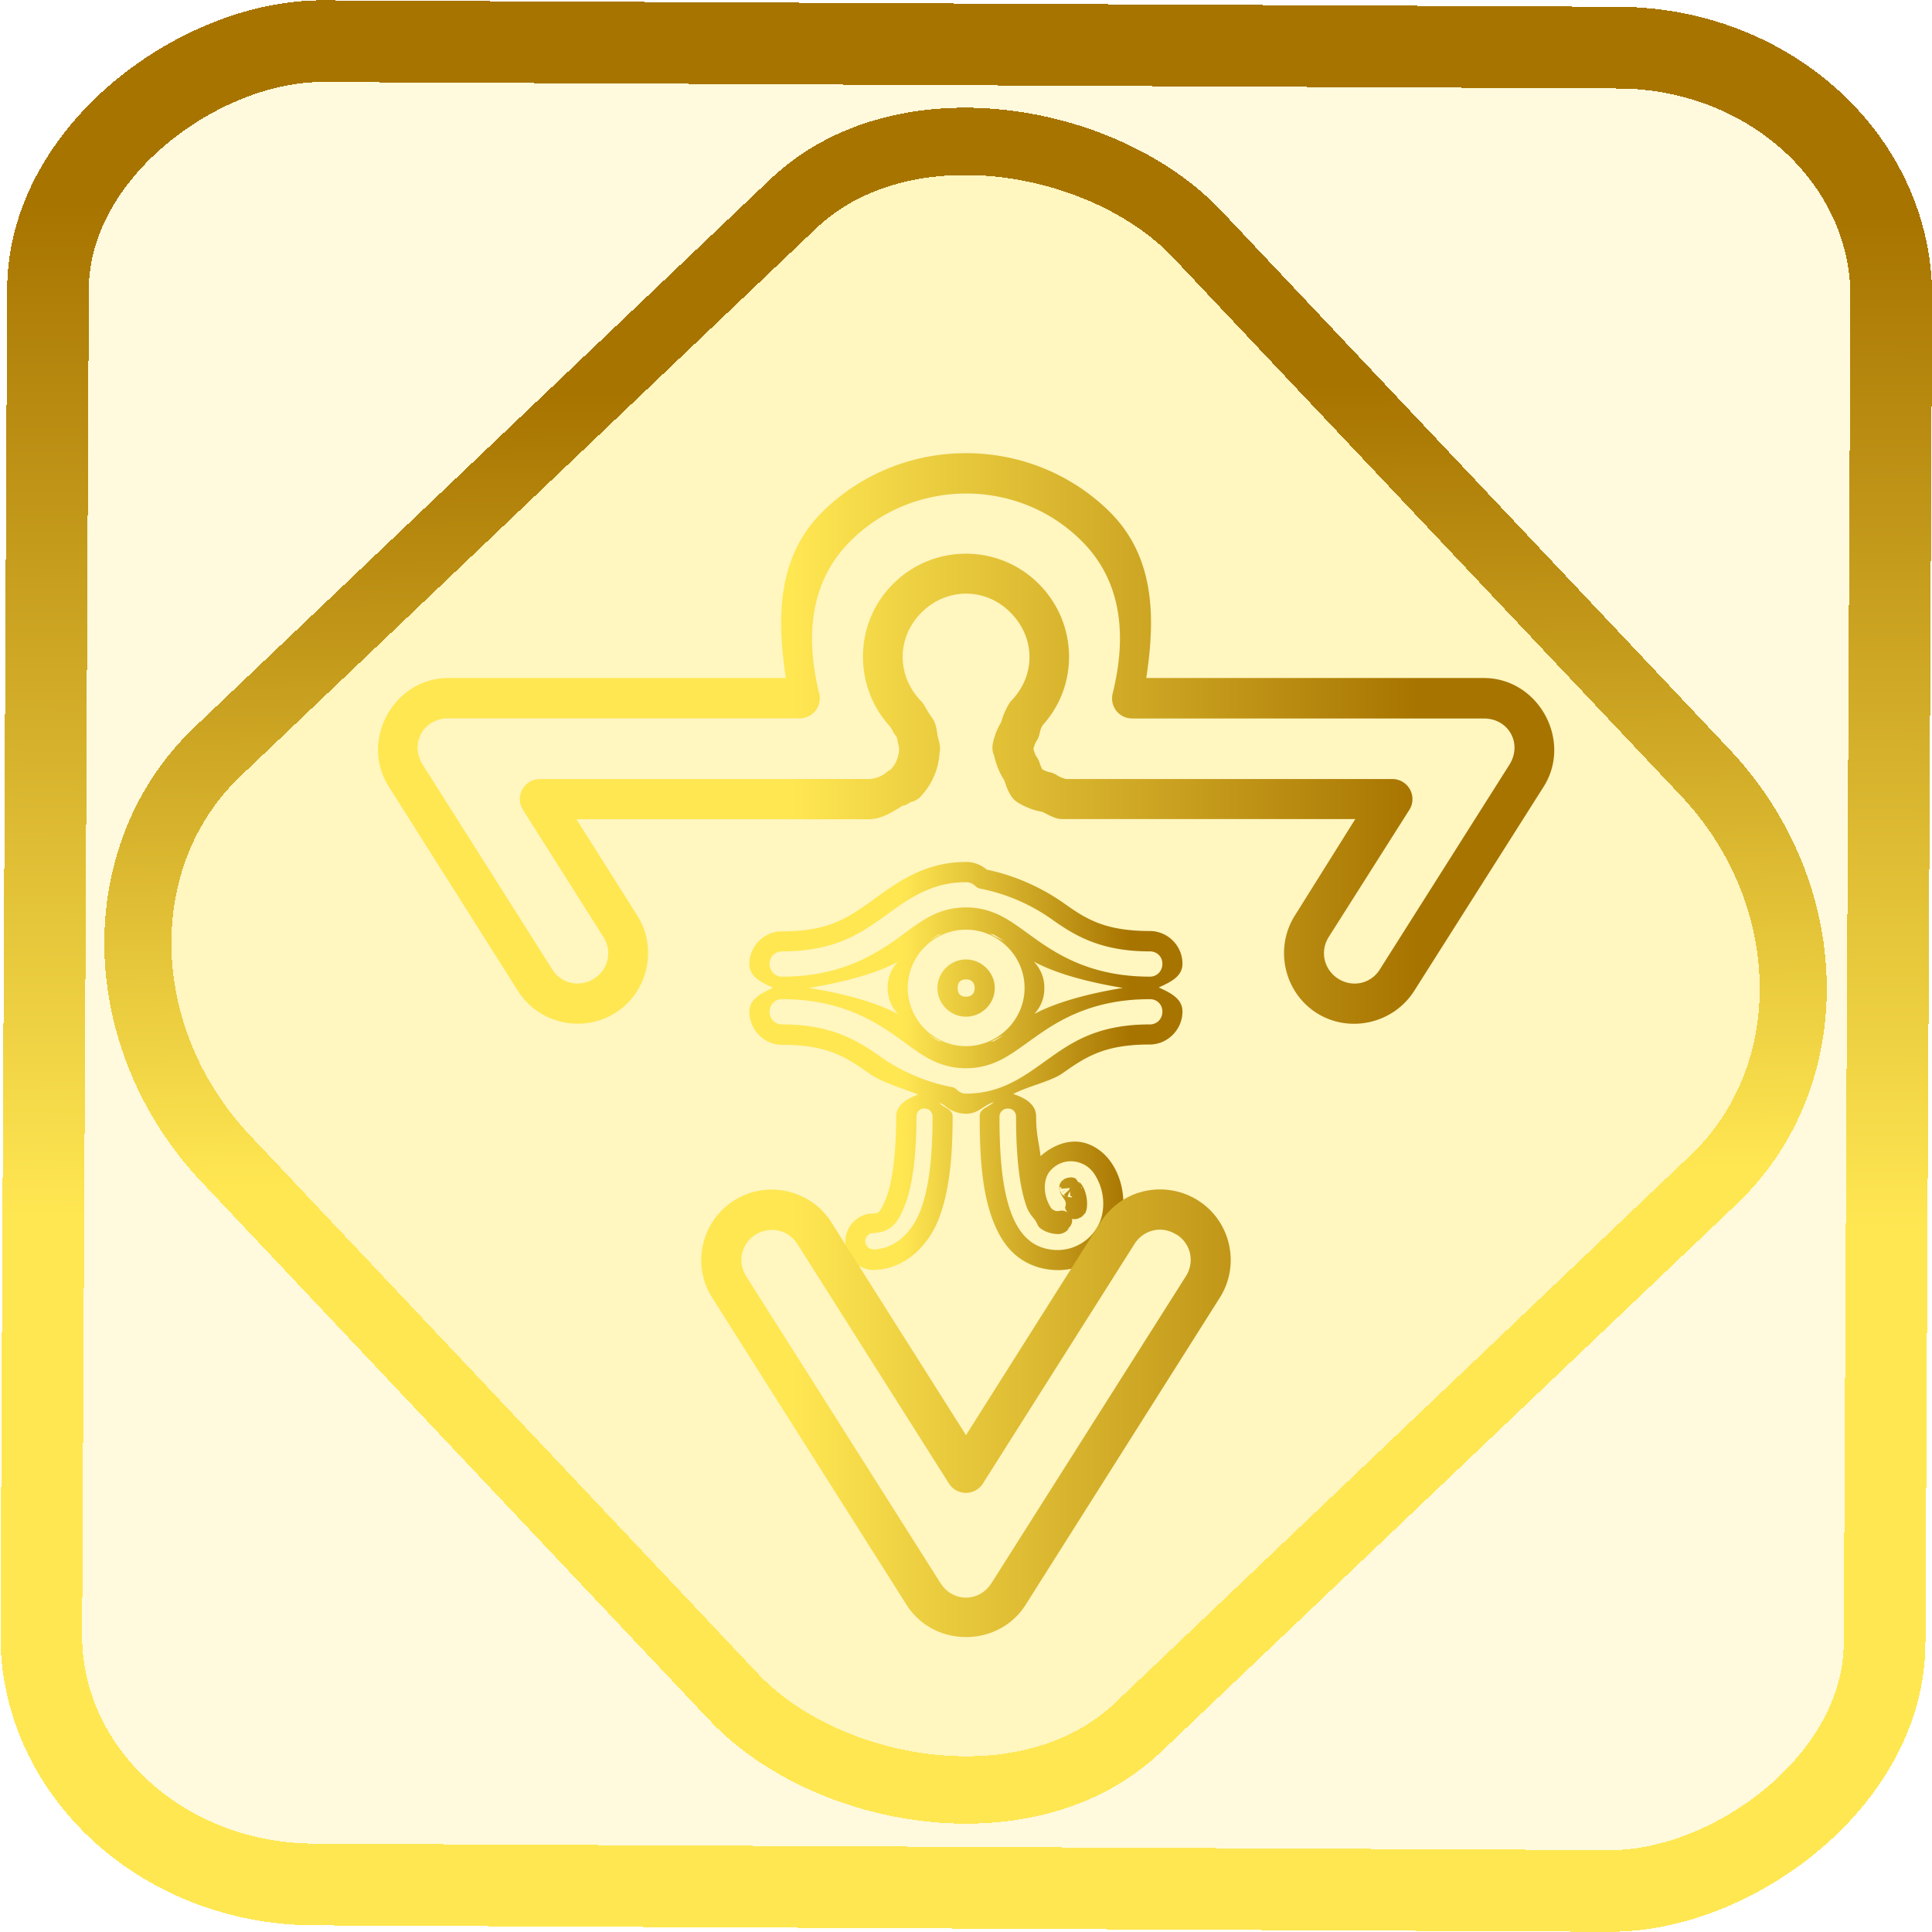 <?xml version="1.0" encoding="UTF-8" standalone="no"?>
<svg
   width="48"
   height="48"
   version="1.1"
   viewBox="0 0 12.7 12.7"
   id="svg23"
   sodipodi:docname="masterduel.svg"
   inkscape:version="1.1.2 (0a00cf5339, 2022-02-04)"
   xmlns:inkscape="http://www.inkscape.org/namespaces/inkscape"
   xmlns:sodipodi="http://sodipodi.sourceforge.net/DTD/sodipodi-0.dtd"
   xmlns:xlink="http://www.w3.org/1999/xlink"
   xmlns="http://www.w3.org/2000/svg"
   xmlns:svg="http://www.w3.org/2000/svg">
  <sodipodi:namedview
     id="namedview25"
     pagecolor="#ffffff"
     bordercolor="#666666"
     borderopacity="1.0"
     inkscape:pageshadow="2"
     inkscape:pageopacity="0.0"
     inkscape:pagecheckerboard="0"
     showgrid="false"
     inkscape:zoom="13.625"
     inkscape:cx="23.963303"
     inkscape:cy="24"
     inkscape:window-width="1600"
     inkscape:window-height="836"
     inkscape:window-x="0"
     inkscape:window-y="0"
     inkscape:window-maximized="1"
     inkscape:current-layer="svg23" />
  <defs
     id="defs9">
    <linearGradient
       id="linearGradient14">
      <stop
         stop-color="#ffe752"
         offset=".346"
         id="stop2" />
      <stop
         stop-color="#a77400"
         offset=".897"
         id="stop4" />
    </linearGradient>
    <linearGradient
       id="linearGradient20"
       x1="-11.693"
       x2="12.598"
       y1="-11.37"
       y2="12.92"
       gradientTransform="matrix(0.312,0,0,0.312,6.209,6.63)"
       gradientUnits="userSpaceOnUse"
       xlink:href="#linearGradient14" />
    <linearGradient
       id="linearGradient9"
       x2="12.7"
       y2="12.7"
       gradientUnits="userSpaceOnUse"
       xlink:href="#linearGradient14" />
    <linearGradient
       inkscape:collect="always"
       xlink:href="#linearGradient14"
       id="linearGradient872"
       x1="-12.026"
       y1="6.117"
       x2="-0.085"
       y2="6.117"
       gradientUnits="userSpaceOnUse"
       gradientTransform="matrix(1.015,0,0,1.015,-0.002,-3.4749242e-5)" />
    <linearGradient
       id="_lgradient_1"
       x1="0.183"
       y1="0.249"
       x2="0.903"
       y2="0.903"
       gradientTransform="matrix(24.617,0,0,24.816,10.841,10.09)"
       gradientUnits="userSpaceOnUse">
      <stop
         offset="2.609%"
         stop-opacity="1"
         style="stop-color:rgb(179,255,171)"
         id="stop2-3" />
      <stop
         offset="98.696%"
         stop-opacity="1"
         style="stop-color:rgb(18,255,247)"
         id="stop4-6" />
    </linearGradient>
    <linearGradient
       inkscape:collect="always"
       xlink:href="#linearGradient14"
       id="linearGradient15"
       x1="-9.685"
       y1="45.161"
       x2="11.988"
       y2="21.735"
       gradientUnits="userSpaceOnUse"
       gradientTransform="matrix(0.295,0,0,0.295,-0.003,-0.879)" />
    <linearGradient
       inkscape:collect="always"
       xlink:href="#linearGradient14"
       id="linearGradient995"
       x1="2.616"
       y1="6.871"
       x2="10.085"
       y2="6.871"
       gradientUnits="userSpaceOnUse" />
    <linearGradient
       inkscape:collect="always"
       xlink:href="#linearGradient14"
       id="linearGradient1082"
       x1="4.992"
       y1="7.008"
       x2="7.707"
       y2="7.008"
       gradientUnits="userSpaceOnUse" />
  </defs>
  <rect
     x="-12.377"
     y="0.325"
     height="12.117"
     rx="1.636"
     shape-rendering="crispEdges"
     id="rect5-6-7-3"
     ry="1.8"
     transform="matrix(0.005,-1,1,0.005,0,0)"
     style="isolation:isolate;fill:#ffd700;fill-opacity:0.135;stroke:url(#linearGradient872);stroke-width:0.537;stroke-miterlimit:4;stroke-dasharray:none;stroke-opacity:1"
     width="12.117" />
  <rect
     x="-4.15"
     y="4.567"
     height="8.822"
     rx="1.797"
     shape-rendering="crispEdges"
     id="rect5-6-6-6-6"
     style="isolation:isolate;fill:#ffd700;fill-opacity:0.135;stroke:url(#linearGradient15);stroke-width:0.442;stroke-miterlimit:4;stroke-dasharray:none;stroke-opacity:1"
     ry="1.977"
     transform="matrix(0.724,-0.689,0.686,0.727,0,0)"
     width="8.82" />
  <path
     style="color:#000000;fill:url(#linearGradient1082);fill-opacity:1;stroke-linecap:round;stroke-linejoin:round;-inkscape-stroke:none"
     d="m 6.35,5.666 c -0.296,0 -0.487,0.162 -0.637,0.268 -0.152,0.107 -0.274,0.188 -0.572,0.188 -0.118,10e-8 -0.215,0.097 -0.215,0.215 0,0.086 0.083,0.122 0.156,0.156 -0.074,0.034 -0.156,0.072 -0.156,0.158 10e-8,0.118 0.097,0.217 0.215,0.217 0.298,0 0.42,0.08 0.572,0.188 0.083,0.059 0.21,0.095 0.324,0.139 -0.071,0.026 -0.146,0.065 -0.146,0.145 a 0.066,0.066 0 0 0 0,0.002 c 0,0.251 -0.028,0.438 -0.066,0.535 -0.021,0.052 -0.037,0.079 -0.047,0.088 -0.01,0.009 -0.014,0.011 -0.041,0.012 a 0.066,0.066 0 0 0 -0.002,0 c -0.101,0.003 -0.18,0.088 -0.178,0.189 0.002,0.103 0.089,0.185 0.191,0.182 0.197,-0.006 0.35,-0.152 0.422,-0.334 0.069,-0.177 0.092,-0.397 0.092,-0.672 a 0.066,0.066 0 0 0 0,-0.002 C 6.262,7.289 6.205,7.283 6.174,7.25 c 0.023,0.006 0.035,0.021 0.059,0.025 l -0.035,-0.018 c 0.04,0.04 0.095,0.064 0.152,0.064 0.084,0 0.113,-0.055 0.182,-0.076 -0.034,0.034 -0.092,0.041 -0.092,0.092 a 0.066,0.066 0 0 0 0,0.002 c 0,0.272 0.017,0.495 0.084,0.676 0.034,0.09 0.081,0.177 0.158,0.24 0.079,0.065 0.181,0.096 0.283,0.094 C 7.169,8.344 7.348,8.192 7.379,7.982 7.392,7.893 7.381,7.805 7.35,7.727 7.319,7.65 7.262,7.565 7.16,7.523 7.048,7.477 6.929,7.521 6.84,7.6 6.83,7.509 6.811,7.46 6.811,7.34 a 0.066,0.066 0 0 0 0,-0.002 C 6.81,7.256 6.734,7.216 6.66,7.191 c 0.107,-0.054 0.25,-0.083 0.326,-0.137 0.152,-0.107 0.274,-0.188 0.572,-0.188 0.118,1e-7 0.215,-0.099 0.215,-0.217 0,-0.086 -0.082,-0.124 -0.156,-0.158 0.074,-0.034 0.156,-0.07 0.156,-0.156 0,-0.118 -0.097,-0.215 -0.215,-0.215 -0.298,0 -0.421,-0.08 -0.572,-0.188 C 6.853,5.84 6.676,5.753 6.469,5.713 l 0.035,0.02 C 6.463,5.69 6.408,5.666 6.35,5.666 Z m 0,0.133 c 0.023,-9e-7 0.045,0.009 0.061,0.025 a 0.066,0.066 0 0 0 0.035,0.018 c 0.186,0.036 0.346,0.115 0.465,0.199 0.155,0.11 0.324,0.213 0.648,0.213 0.047,0 0.082,0.035 0.082,0.082 0,0.047 -0.035,0.084 -0.082,0.084 -0.361,0 -0.581,-0.127 -0.744,-0.242 C 6.732,6.119 6.667,6.068 6.596,6.029 6.524,5.99 6.445,5.965 6.35,5.965 c -0.096,0 -0.175,0.025 -0.246,0.064 C 6.032,6.068 5.969,6.119 5.887,6.178 5.723,6.293 5.502,6.42 5.141,6.42 c -0.047,0 -0.082,-0.037 -0.082,-0.084 10e-8,-0.047 0.035,-0.082 0.082,-0.082 0.324,0 0.493,-0.103 0.648,-0.213 C 5.946,5.93 6.101,5.799 6.35,5.799 Z m 0,0.312 c 0.21,1e-7 0.385,0.173 0.385,0.383 0,0.21 -0.175,0.383 -0.385,0.383 -0.21,0 -0.383,-0.173 -0.383,-0.383 0,-0.21 0.173,-0.383 0.383,-0.383 z m -0.16,0.027 c -0.161,0.087 -0.355,0.161 -0.355,0.355 0,0.195 0.194,0.268 0.355,0.355 -0.007,-0.003 -0.015,-0.002 -0.021,-0.006 C 6.111,6.813 6.048,6.763 5.963,6.703 5.828,6.608 5.582,6.537 5.318,6.494 5.582,6.451 5.827,6.381 5.963,6.285 6.048,6.225 6.111,6.176 6.168,6.145 c 0.007,-0.004 0.015,-0.003 0.021,-0.006 z m 0.32,0 c 0.007,0.004 0.016,0.002 0.023,0.006 0.057,0.032 0.12,0.08 0.205,0.141 C 6.874,6.381 7.118,6.451 7.381,6.494 7.118,6.537 6.873,6.608 6.738,6.703 6.653,6.763 6.591,6.813 6.533,6.844 c -0.007,0.004 -0.016,0.002 -0.023,0.006 0.162,-0.088 0.355,-0.16 0.355,-0.355 0,-0.195 -0.194,-0.268 -0.355,-0.355 z M 6.35,6.307 c -0.102,0 -0.188,0.085 -0.188,0.188 0,0.102 0.084,0.188 0.188,0.188 0.103,0 0.189,-0.084 0.189,-0.188 0,-0.103 -0.087,-0.188 -0.189,-0.188 z m 0,0.131 c 0.036,0 0.057,0.021 0.057,0.057 0,0.036 -0.021,0.057 -0.057,0.057 -0.036,0 -0.055,-0.02 -0.055,-0.057 0,-0.036 0.018,-0.057 0.055,-0.057 z M 5.141,6.568 c 0.361,0 0.583,0.127 0.746,0.242 0.083,0.058 0.146,0.11 0.217,0.148 0.071,0.039 0.151,0.064 0.246,0.064 0.096,0 0.175,-0.026 0.246,-0.064 0.071,-0.039 0.136,-0.09 0.219,-0.148 0.164,-0.116 0.383,-0.242 0.744,-0.242 0.047,-1e-7 0.082,0.035 0.082,0.082 0,0.047 -0.035,0.084 -0.082,0.084 -0.324,0 -0.493,0.103 -0.648,0.213 C 6.753,7.058 6.598,7.189 6.35,7.189 6.328,7.189 6.306,7.18 6.291,7.164 A 0.066,0.066 0 0 0 6.258,7.146 C 6.071,7.111 5.909,7.032 5.789,6.947 5.634,6.838 5.465,6.734 5.141,6.734 c -0.047,0 -0.082,-0.037 -0.082,-0.084 10e-8,-0.047 0.035,-0.082 0.082,-0.082 z m 0.936,0.719 c 0.03,-1.775e-4 0.053,0.022 0.053,0.053 0,0.267 -0.023,0.473 -0.082,0.623 -0.057,0.145 -0.169,0.246 -0.303,0.25 -0.03,0.001 -0.056,-0.022 -0.057,-0.053 -7.792e-4,-0.03 0.023,-0.054 0.053,-0.055 0.042,-0.001 0.089,-0.012 0.125,-0.045 0.036,-0.032 0.058,-0.076 0.082,-0.137 0.05,-0.128 0.076,-0.324 0.076,-0.584 1.17e-4,-0.03 0.023,-0.053 0.053,-0.053 z m 0.549,0 c 0.03,-1.77e-4 0.053,0.022 0.053,0.053 0,0.261 0.022,0.463 0.07,0.594 0.015,0.04 0.034,0.059 0.053,0.084 a 0.066,0.066 0 0 0 0.002,0.002 c 0.011,0.015 0.018,0.04 0.031,0.051 0.03,0.025 0.077,0.042 0.125,0.041 0.019,-4.948e-4 0.039,-0.01 0.051,-0.02 0.012,-0.01 0.017,-0.019 0.02,-0.023 0.006,-0.009 0.003,0.004 -0.02,0.012 A 0.066,0.066 0 0 0 7.047,8.012 0.066,0.066 0 0 0 7.125,7.973 c 4.671e-4,-0.001 -4.373e-4,-0.003 0,-0.004 h 0.002 c 5.5e-5,-1.824e-4 -0.001,0.003 -0.002,0.004 -0.003,0.005 -0.008,0.016 -0.008,0.016 5.017e-4,-6.406e-4 -0.014,0.012 -0.014,0.012 6.595e-4,-4.509e-4 -0.007,0.005 -0.008,0.006 0.001,-5.112e-4 0.004,-0.002 0.008,-0.004 0.004,-0.002 0.013,-0.009 0.014,-0.01 5.99e-4,-5.091e-4 0.017,-0.019 0.018,-0.02 4.11e-4,-7.28e-4 0.008,-0.024 0.008,-0.025 0.007,-0.045 0.001,-0.089 -0.016,-0.131 -0.008,-0.019 -0.018,-0.031 -0.025,-0.041 0,0 -0.005,0.003 -0.006,0.004 a 0.066,0.066 0 0 0 -0.002,-0.002 c 0.001,-6.716e-4 0.006,-0.004 0.006,-0.004 -6.864e-4,-8.259e-4 -0.001,-0.003 -0.002,-0.004 0,0 -0.005,0.003 -0.006,0.004 a 0.066,0.066 0 0 0 -0.008,-0.008 0.066,0.066 0 0 0 -0.016,-0.021 c -3.374e-4,-1.39e-4 -0.02,-0.005 -0.023,-0.006 0,0 -0.008,10e-8 -0.008,0 0,0 -7.3e-6,0.002 0,0.002 -0.002,9.85e-5 -0.003,-1.356e-4 -0.004,0 -0.002,-1.818e-4 -0.006,3.1e-6 -0.006,0 -0.002,-4.32e-5 -0.006,-2.9e-6 -0.006,0 -7.69e-5,9.7e-6 -0.023,0.008 -0.023,0.008 -6.71e-5,3.69e-5 -0.019,0.016 -0.02,0.016 -5.33e-5,6.8e-5 -0.012,0.019 -0.012,0.02 -3.58e-5,1.032e-4 -0.002,0.015 -0.002,0.016 -2.84e-5,2.845e-4 -8.09e-5,0.019 0,0.02 3.42e-5,1.96e-4 0.002,0.003 0.002,0.004 1.21e-5,5.16e-5 2.139e-4,-0.015 0,-0.021 0,0 0.007,-2.131e-4 0.01,0 -5.86e-5,2.205e-4 0,0.002 0,0.002 0,0 0,0.008 0,0.008 0,0 0.03,-0.002 0.049,-0.004 0.002,-1.805e-4 0.004,1.353e-4 0.006,0 4.7e-6,1.1e-6 -3.49e-5,0.003 0,0.004 3.49e-5,4.243e-4 -6.15e-5,0.003 0,0.004 -0.004,0.003 -0.005,0.005 -0.01,0.01 -0.014,0.012 -0.028,0.025 -0.027,0.025 0.005,0.005 0.003,0.005 0.004,0.006 9.898e-4,0.001 0.003,0.004 0.004,0.006 -0.007,-0.006 -0.024,-0.016 -0.023,-0.016 1.083e-4,1.411e-4 -0.012,-0.024 -0.012,-0.023 0.001,0.004 0.002,0.012 0.004,0.016 0.002,0.005 0.003,0.007 0.006,0.012 0.005,0.008 0.011,0.019 0.02,0.031 0.009,0.014 0.012,0.031 0.006,0.047 -5.121e-4,0.001 -0.002,0.004 -0.002,0.004 a 0.066,0.066 0 0 0 0.018,0.035 0.066,0.066 0 0 0 -0.051,-0.012 c -6.438e-4,2.251e-4 -0.001,-1.997e-4 -0.002,0 -0.02,0.006 -0.041,-8.156e-4 -0.055,-0.016 -0.058,-0.086 -0.054,-0.193 -0.008,-0.246 0.052,-0.06 0.132,-0.08 0.207,-0.049 0.06,0.024 0.093,0.074 0.117,0.133 0.023,0.058 0.031,0.121 0.021,0.186 C 7.226,8.109 7.101,8.213 6.961,8.217 6.889,8.219 6.817,8.197 6.766,8.154 6.712,8.11 6.675,8.048 6.646,7.971 6.589,7.817 6.57,7.606 6.57,7.34 6.57,7.31 6.595,7.287 6.625,7.287 Z m 0.482,0.514 c 0,0 0.002,0.008 0.002,0.008 0,0 -0.001,0.004 -0.002,0.006 -7.114e-4,-0.001 7.389e-4,-0.003 0,-0.004 a 0.066,0.066 0 0 0 0,-0.002 c -7.997e-4,-0.001 -0.001,-8.681e-4 -0.002,-0.002 a 0.066,0.066 0 0 0 0.002,-0.006 z M 7.027,7.812 c -0.017,0.009 -0.043,0.023 -0.043,0.023 0,0 0,0.002 0,0.002 0,0 0.026,-0.016 0.043,-0.025 z m 0.006,0.018 c 0.001,0.016 0.003,0.028 0.004,0.035 a 0.066,0.066 0 0 0 0.01,-0.002 c 8.11e-5,0.001 -2.23e-5,0.006 0,0.006 -0.003,8.375e-4 -0.005,0.002 -0.006,0.002 8.92e-5,2.3e-6 -0.003,2.136e-4 -0.004,0 -0.003,-6.584e-4 -0.007,-8.914e-4 -0.012,-0.002 1.518e-4,4.37e-5 -0.002,-0.001 -0.004,-0.002 a 0.066,0.066 0 0 1 -0.002,0 c -2.535e-4,-4.89e-5 -0.002,-1.22e-5 -0.002,0 z"
     id="path1074" />
  <path
     style="color:#000000;fill:url(#linearGradient995);stroke-linecap:round;stroke-linejoin:round;-inkscape-stroke:none;paint-order:stroke fill markers"
     d="M 6.348,2.979 C 6.008,2.979 5.668,3.108 5.41,3.361 5.102,3.664 5.108,4.074 5.166,4.457 h -2.219 C 2.589,4.457 2.363,4.867 2.555,5.17 l 0.85,1.344 C 3.54,6.729 3.83,6.794 4.045,6.658 4.26,6.523 4.325,6.233 4.189,6.018 L 3.789,5.385 h 1.924 a 0.132,0.132 0 0 0 0.004,0 c 0.081,-0.002 0.15,-0.048 0.219,-0.09 0.003,1.04e-5 0.005,3.12e-5 0.008,0 a 0.132,0.132 0 0 0 0.035,-0.018 0.132,0.132 0 0 0 0.006,-0.004 0.132,0.132 0 0 0 0.061,-0.031 c 0.082,-0.084 0.129,-0.195 0.131,-0.312 l -0.016,0.057 c 0.001,-0.002 0.003,-0.004 0.004,-0.006 a 0.132,0.132 0 0 0 0.014,-0.07 c -0.002,-0.025 -0.009,-0.05 -0.016,-0.074 -0.003,-0.025 -0.007,-0.05 -0.014,-0.074 a 0.132,0.132 0 0 0 -0.01,-0.025 c -0.008,-0.015 -0.018,-0.027 -0.027,-0.041 l -0.01,-0.016 c -0.001,-0.002 -0.002,-0.004 -0.004,-0.006 -0.012,-0.021 -0.024,-0.043 -0.039,-0.062 a 0.132,0.132 0 0 0 -0.008,-0.008 C 5.891,4.435 5.895,4.186 6.061,4.023 c 0.162,-0.159 0.413,-0.163 0.578,0 0.166,0.163 0.172,0.411 0.012,0.58 a 0.132,0.132 0 0 0 -0.018,0.023 c -0.026,0.044 -0.046,0.092 -0.057,0.143 l 0.021,-0.047 c -0.036,0.053 -0.061,0.111 -0.072,0.174 a 0.132,0.132 0 0 0 0.01,0.072 c 0.013,0.056 0.034,0.112 0.066,0.16 0.011,0.029 0.019,0.059 0.035,0.086 0.001,0.002 0.003,0.006 0.004,0.008 a 0.132,0.132 0 0 0 0.002,0.002 0.132,0.132 0 0 0 0.045,0.049 c 0.051,0.032 0.107,0.054 0.166,0.064 0.034,0.017 0.068,0.037 0.105,0.045 a 0.132,0.132 0 0 0 0.027,0.002 h 0.008 1.916 L 8.512,6.018 c -0.136,0.215 -0.072,0.504 0.143,0.641 0.215,0.136 0.504,0.07 0.641,-0.145 l 0.852,-1.344 C 10.338,4.867 10.112,4.457 9.754,4.457 H 7.535 C 7.593,4.074 7.599,3.664 7.291,3.361 7.031,3.106 6.688,2.978 6.348,2.979 Z M 6.045,5.242 a 0.132,0.132 0 0 0 0.002,0 c 0.002,-0.002 0.002,-0.004 0.004,-0.006 z m 0.006,-0.006 a 0.132,0.132 0 0 0 0.004,-0.004 c 0.002,-0.003 0.004,-0.006 0.006,-0.01 z M 6.35,3.244 C 6.623,3.244 6.896,3.345 7.105,3.551 7.379,3.82 7.407,4.184 7.314,4.559 A 0.132,0.132 0 0 0 7.443,4.723 H 9.754 C 9.918,4.723 10.009,4.889 9.922,5.027 L 9.07,6.373 C 9.011,6.467 8.891,6.493 8.797,6.434 8.703,6.374 8.675,6.254 8.734,6.16 L 9.264,5.324 A 0.132,0.132 0 0 0 9.15,5.121 h -2.141 c -0.022,-0.005 -0.042,-0.013 -0.061,-0.025 a 0.132,0.132 0 0 0 -0.049,-0.02 c -0.016,-0.003 -0.032,-0.011 -0.047,-0.018 -0.006,-0.012 -0.012,-0.024 -0.016,-0.037 a 0.132,0.132 0 0 0 -0.02,-0.043 c -0.012,-0.017 -0.018,-0.037 -0.023,-0.057 0.006,-0.018 0.011,-0.035 0.021,-0.051 a 0.132,0.132 0 0 0 0.02,-0.049 c 0.004,-0.022 0.012,-0.041 0.023,-0.061 l -0.018,0.023 C 7.097,4.517 7.088,4.093 6.824,3.834 6.559,3.573 6.136,3.577 5.875,3.834 5.611,4.093 5.605,4.517 5.859,4.785 l -0.01,-0.01 c 0.009,0.011 0.017,0.024 0.023,0.037 a 0.132,0.132 0 0 0 0.014,0.021 c 0.004,0.005 0.007,0.01 0.01,0.016 0.001,0.006 0.003,0.012 0.004,0.018 a 0.132,0.132 0 0 0 0.004,0.023 c 0.003,0.009 0.004,0.02 0.006,0.029 a 0.132,0.132 0 0 0 0,0.004 c -0.001,0.05 -0.02,0.099 -0.055,0.135 a 0.132,0.132 0 0 0 -0.004,0.004 0.132,0.132 0 0 0 -0.01,0.004 c -0.036,0.034 -0.083,0.054 -0.133,0.055 H 3.549 A 0.132,0.132 0 0 0 3.438,5.324 l 0.529,0.836 c 0.059,0.094 0.032,0.214 -0.062,0.273 -0.094,0.06 -0.216,0.034 -0.275,-0.061 L 2.779,5.027 c -0.087,-0.138 0.004,-0.305 0.168,-0.305 H 5.258 A 0.132,0.132 0 0 0 5.385,4.559 C 5.293,4.184 5.322,3.82 5.596,3.551 5.803,3.347 6.076,3.245 6.35,3.244 Z M 7.523,7.83 C 7.403,7.857 7.3,7.931 7.234,8.035 L 6.35,9.434 5.465,8.035 C 5.329,7.82 5.042,7.755 4.826,7.891 4.61,8.027 4.544,8.316 4.682,8.531 l 1.277,2.018 c 0.179,0.283 0.604,0.283 0.783,0 L 8.018,8.531 C 8.155,8.316 8.091,8.027 7.875,7.891 7.771,7.825 7.644,7.803 7.523,7.83 Z m 0.059,0.258 c 0.052,-0.012 0.106,-0.001 0.15,0.027 a 0.132,0.132 0 0 0 0.002,0 c 0.095,0.06 0.121,0.181 0.061,0.275 L 6.518,10.406 c -0.081,0.128 -0.255,0.128 -0.336,0 L 4.906,8.391 c -0.06,-0.094 -0.034,-0.216 0.061,-0.275 0.094,-0.059 0.216,-0.032 0.275,0.062 l 0.996,1.574 a 0.132,0.132 0 0 0 0.223,0 L 7.457,8.178 c 0.028,-0.045 0.073,-0.078 0.125,-0.09 z"
     id="path19" />
</svg>
